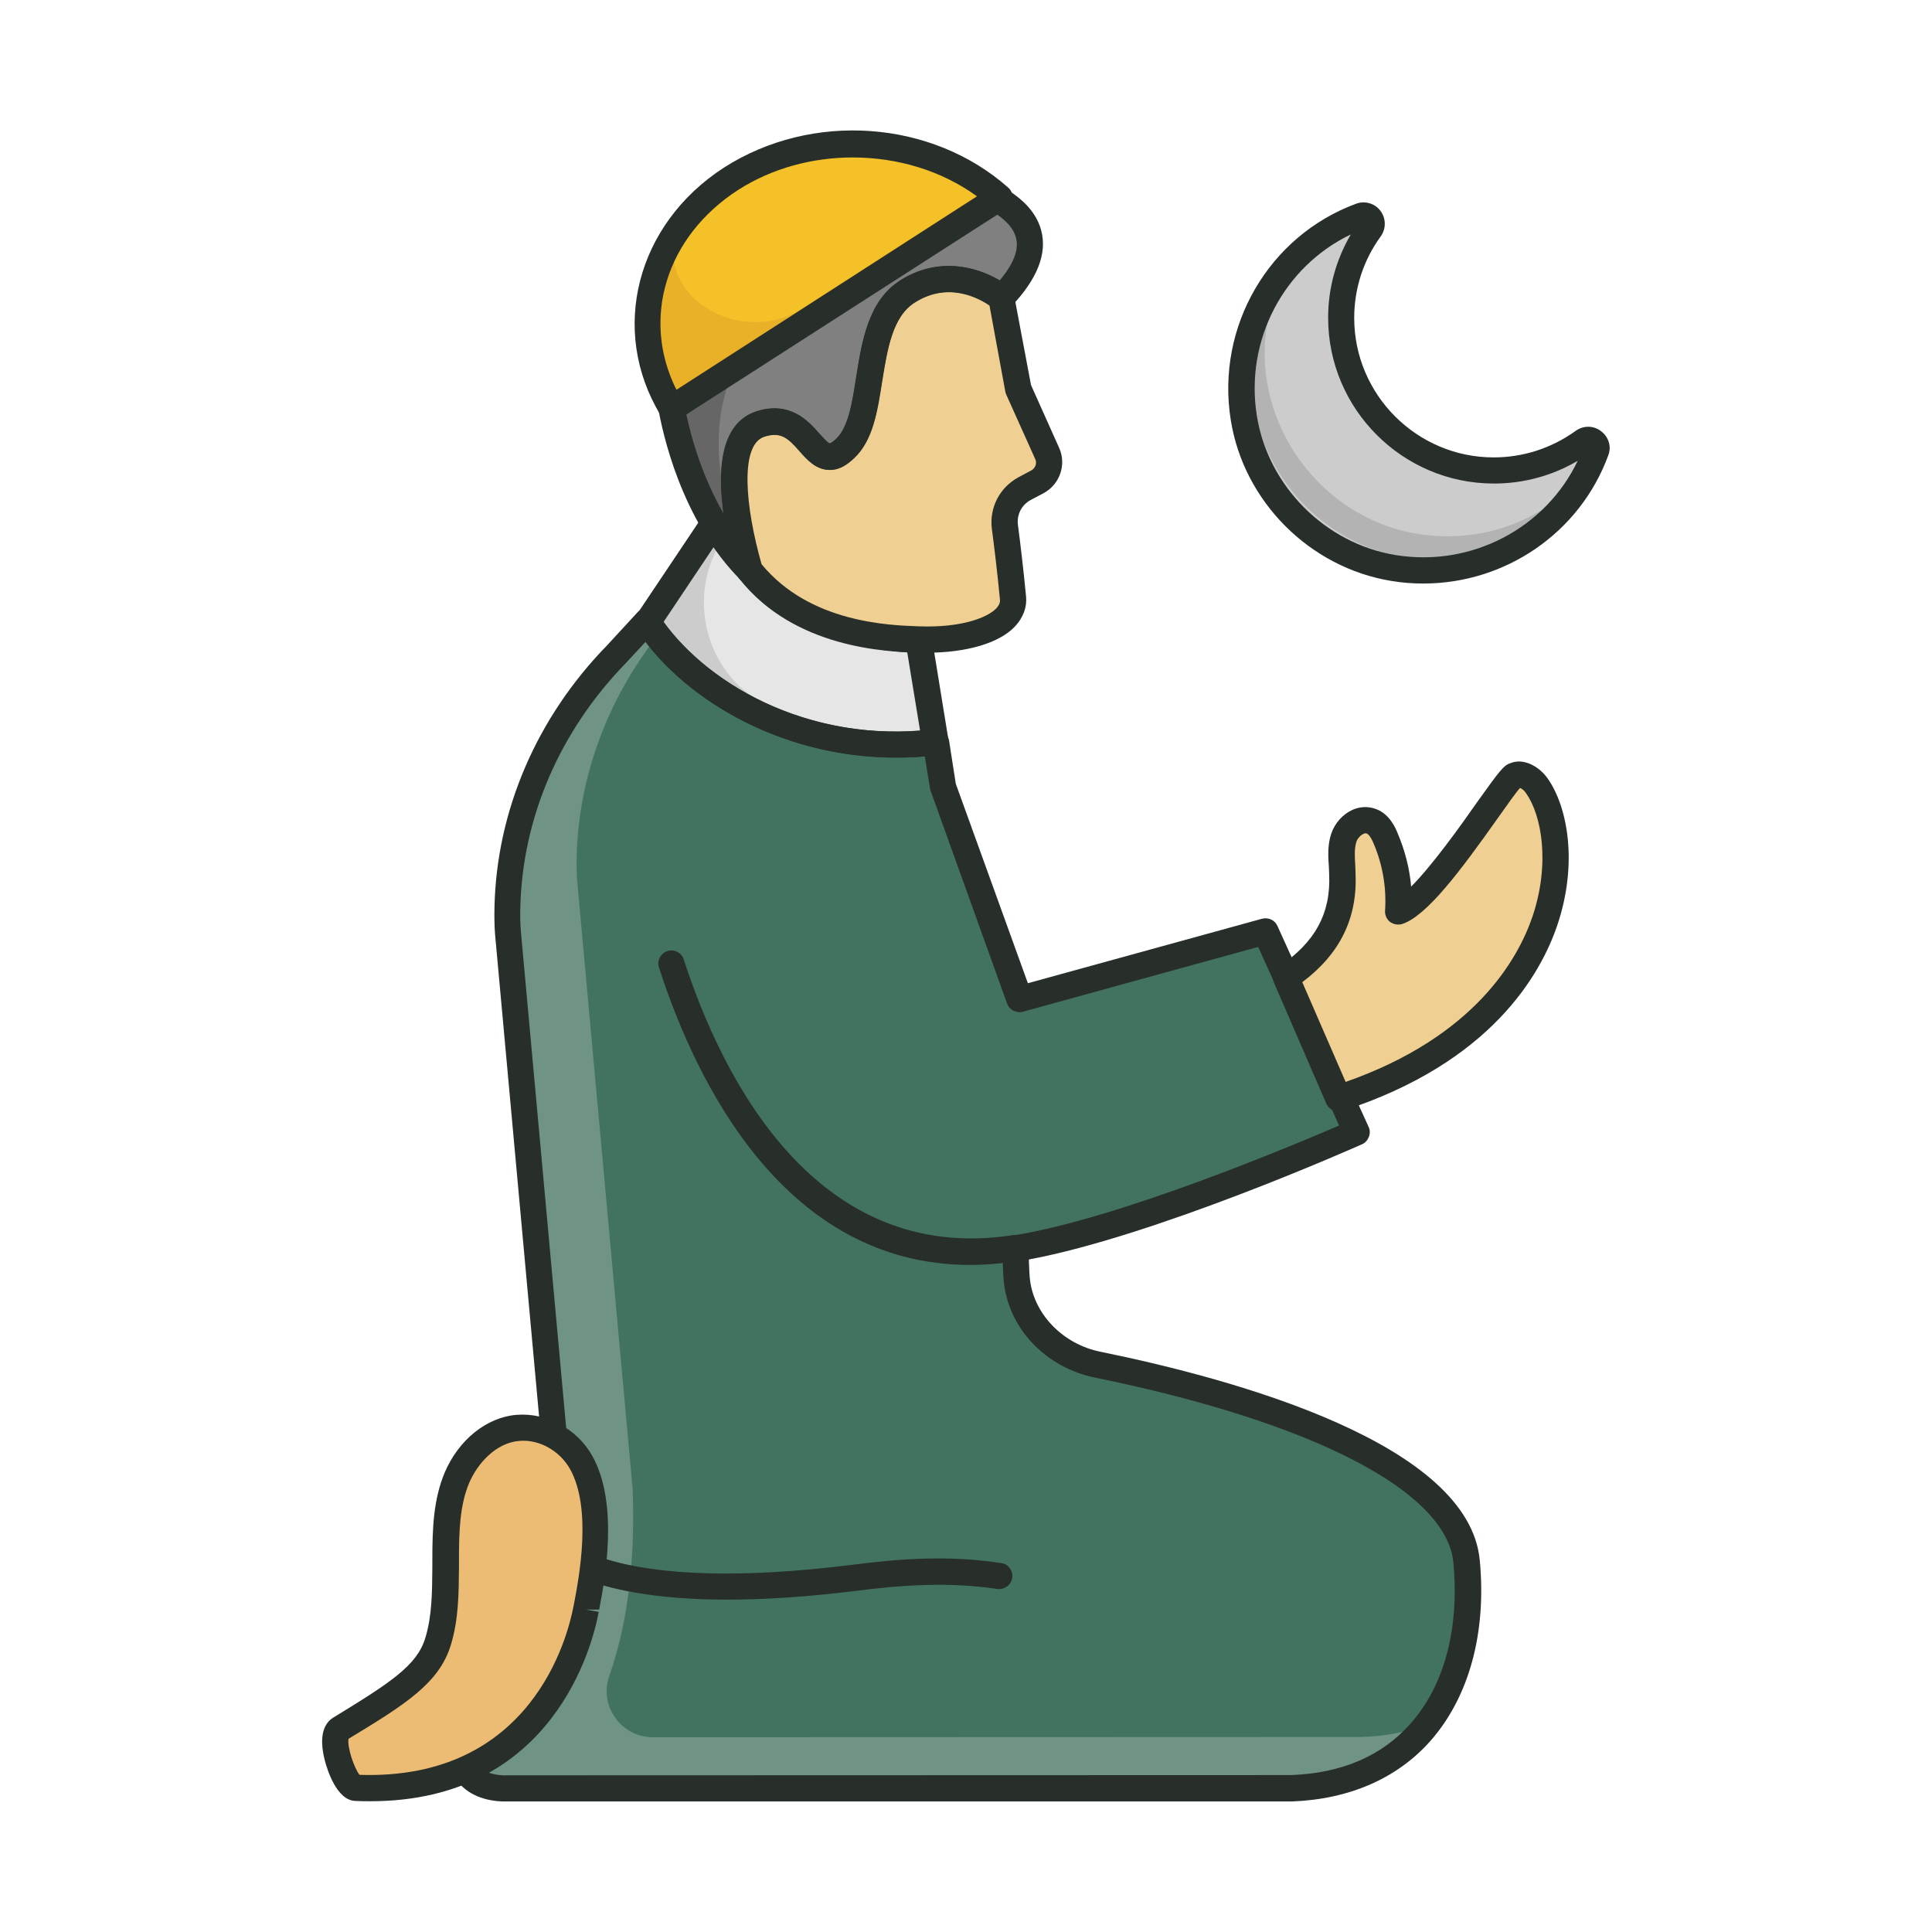 <svg width="32" height="32" viewBox="0 0 32 32" fill="none" xmlns="http://www.w3.org/2000/svg">
<path d="M26.439 7.464C25.959 8.77 24.601 9.652 23.079 9.405C21.82 9.202 20.8 8.177 20.597 6.915C20.355 5.401 21.237 4.052 22.538 3.572C22.668 3.524 22.772 3.676 22.69 3.788C22.391 4.203 22.214 4.714 22.214 5.263C22.214 6.655 23.343 7.788 24.739 7.788C25.293 7.788 25.803 7.611 26.218 7.308C26.331 7.235 26.482 7.338 26.439 7.464Z" fill="#CCCCCC"/>
<path d="M23.572 8.856C22.426 8.709 21.462 7.879 21.098 6.781C20.835 5.976 20.938 5.237 21.228 4.597C20.852 5.176 20.657 5.881 20.757 6.647C20.938 8 22.05 9.098 23.403 9.25C24.774 9.405 25.98 8.644 26.508 7.503C25.903 8.437 24.8 9.016 23.572 8.856Z" fill="#B3B3B3"/>
<path d="M15.49 12.294C13.28 12.549 11.464 11.447 10.724 10.305L11.823 8.666C11.987 8.934 12.182 9.207 12.419 9.444C12.419 9.449 12.419 9.449 12.424 9.453C12.705 9.751 13.055 10.011 13.475 10.197C14.067 10.456 14.681 10.577 15.217 10.595L15.49 12.294Z" fill="#E6E6E6"/>
<path d="M12.653 11.658C11.663 11.127 11.36 9.847 11.983 8.908C11.927 8.826 11.87 8.748 11.818 8.666L10.72 10.305C11.455 11.447 13.271 12.554 15.485 12.294V12.286C14.409 12.342 13.436 12.078 12.653 11.658Z" fill="#CCCCCC"/>
<path d="M21.38 29.613C21.328 29.613 8.454 29.617 8.402 29.617C8.402 29.617 7.667 29.665 7.654 29.055C7.654 29.055 9.449 28.515 9.332 25.496L8.415 15.442C8.406 15.325 8.402 15.187 8.406 15.027C8.441 13.457 9.111 11.961 10.21 10.832L10.72 10.279C10.724 10.283 10.729 10.292 10.733 10.296C11.472 11.438 13.289 12.541 15.498 12.286L15.611 13.003L16.882 16.541L20.956 15.416L21.306 16.182L22.093 17.916L22.469 18.742C22.469 18.742 18.889 20.337 16.817 20.666C16.826 20.861 16.835 21.116 16.839 21.159C16.895 21.877 17.483 22.452 18.192 22.59C19.68 22.893 24.112 23.922 24.294 25.851C24.458 27.715 23.628 29.531 21.38 29.613Z" fill="#417360"/>
<path d="M23.624 28.562C23.148 29.172 22.413 29.578 21.379 29.617C21.328 29.617 8.454 29.622 8.402 29.622C8.402 29.622 7.667 29.669 7.654 29.059C7.654 29.059 9.449 28.519 9.332 25.501L8.415 15.447C8.406 15.33 8.402 15.191 8.406 15.031C8.441 13.462 9.111 11.965 10.21 10.837L10.72 10.283C10.724 10.288 10.729 10.296 10.733 10.301C10.78 10.374 10.837 10.452 10.893 10.525C10.071 11.572 9.583 12.852 9.552 14.188C9.548 14.344 9.552 14.482 9.561 14.603L10.478 24.657C10.534 26.093 10.326 27.096 10.093 27.754C9.916 28.255 10.288 28.774 10.815 28.774C14.071 28.774 22.486 28.77 22.53 28.77C22.936 28.761 23.308 28.688 23.624 28.562Z" fill="#709484"/>
<path d="M8.355 29.838C8.229 29.838 7.901 29.816 7.667 29.6C7.52 29.466 7.442 29.28 7.438 29.059C7.438 28.96 7.498 28.874 7.594 28.848C7.658 28.826 9.224 28.303 9.116 25.509L8.199 15.468C8.19 15.343 8.186 15.191 8.19 15.027C8.225 13.431 8.886 11.888 10.054 10.69L10.56 10.141C10.599 10.097 10.655 10.071 10.716 10.071C10.772 10.071 10.832 10.093 10.876 10.136C10.884 10.145 10.902 10.166 10.91 10.18C11.624 11.274 13.349 12.329 15.477 12.082C15.594 12.069 15.697 12.151 15.719 12.264L15.831 12.982L17.025 16.285L20.904 15.217C21.008 15.191 21.116 15.239 21.159 15.338L22.668 18.664C22.694 18.716 22.694 18.776 22.672 18.832C22.651 18.884 22.612 18.932 22.556 18.954C22.413 19.018 19.135 20.471 17.042 20.861V20.899C17.047 21.016 17.051 21.12 17.055 21.15C17.103 21.747 17.596 22.266 18.236 22.391C20.502 22.854 24.333 23.918 24.51 25.846C24.623 27.044 24.333 28.104 23.697 28.83C23.148 29.453 22.352 29.803 21.392 29.838C21.388 29.838 21.388 29.838 21.384 29.838H8.398C8.394 29.838 8.376 29.838 8.355 29.838ZM7.896 29.194C7.909 29.228 7.931 29.258 7.961 29.284C8.086 29.397 8.32 29.41 8.389 29.405L21.38 29.401C22.227 29.371 22.897 29.081 23.369 28.541C23.927 27.909 24.173 26.966 24.073 25.886C23.965 24.701 21.747 23.555 18.149 22.82C17.315 22.655 16.683 21.985 16.623 21.189C16.618 21.168 16.614 21.051 16.61 20.917L16.601 20.688C16.597 20.575 16.675 20.48 16.783 20.463C18.525 20.186 21.397 18.98 22.18 18.642L20.839 15.684L16.943 16.757C16.835 16.787 16.718 16.727 16.679 16.618L15.408 13.081L15.317 12.528C13.237 12.696 11.52 11.71 10.694 10.629L10.365 10.984C9.271 12.108 8.653 13.544 8.618 15.031C8.614 15.183 8.618 15.312 8.627 15.425L9.544 25.475C9.643 28.095 8.381 28.96 7.896 29.194Z" fill="#282E29"/>
<path d="M12.048 26.495C9.622 26.495 8.925 25.79 8.891 25.565C8.874 25.444 8.956 25.336 9.077 25.319C9.168 25.306 9.258 25.354 9.302 25.431C9.366 25.509 10.214 26.409 14.132 25.916C14.845 25.825 15.693 25.751 16.584 25.89C16.705 25.907 16.783 26.02 16.765 26.136C16.748 26.257 16.627 26.335 16.519 26.318C15.68 26.192 14.867 26.262 14.188 26.348C13.354 26.452 12.649 26.495 12.048 26.495Z" fill="#282E29"/>
<path d="M16.069 20.951C12.995 20.951 11.529 17.929 10.915 16.026C10.876 15.914 10.941 15.788 11.053 15.754C11.165 15.715 11.291 15.78 11.325 15.892C11.948 17.816 13.492 20.964 16.774 20.458C16.895 20.441 17.003 20.523 17.02 20.64C17.038 20.761 16.956 20.869 16.839 20.887C16.575 20.93 16.316 20.951 16.069 20.951Z" fill="#282E29"/>
<path d="M22.166 18.188L21.302 16.19C21.911 15.784 22.275 15.248 22.231 14.465C22.223 14.266 22.192 14.054 22.253 13.868C22.318 13.678 22.525 13.518 22.716 13.6C22.828 13.643 22.897 13.764 22.945 13.877C23.109 14.262 23.183 14.677 23.152 15.096C23.715 14.915 24.93 12.895 25.077 12.839C25.206 12.783 25.366 12.886 25.453 13.008C26.132 13.985 25.968 16.964 22.166 18.188Z" fill="#EFD092"/>
<path d="M22.166 18.409C22.08 18.409 22.002 18.357 21.968 18.279L21.103 16.281C21.059 16.186 21.094 16.074 21.18 16.013C21.782 15.611 22.045 15.127 22.015 14.482L22.011 14.37C21.998 14.197 21.985 13.998 22.05 13.808C22.11 13.63 22.24 13.488 22.4 13.414C22.534 13.354 22.677 13.354 22.802 13.405C23.018 13.488 23.118 13.721 23.148 13.799C23.269 14.08 23.347 14.383 23.373 14.685C23.719 14.339 24.199 13.669 24.458 13.297C24.835 12.77 24.904 12.679 25.008 12.644C25.232 12.545 25.496 12.696 25.635 12.895C25.963 13.362 26.14 14.296 25.795 15.321C25.522 16.13 24.701 17.604 22.236 18.4C22.21 18.404 22.188 18.409 22.166 18.409ZM21.57 16.268L22.288 17.92C24.424 17.172 25.142 15.888 25.384 15.178C25.678 14.301 25.535 13.505 25.276 13.137C25.245 13.09 25.202 13.059 25.176 13.051C25.103 13.133 24.951 13.349 24.813 13.544C24.186 14.43 23.632 15.17 23.226 15.304C23.157 15.325 23.083 15.312 23.023 15.269C22.966 15.226 22.936 15.152 22.941 15.083C22.966 14.707 22.902 14.322 22.75 13.968C22.694 13.834 22.651 13.812 22.642 13.808C22.629 13.803 22.612 13.795 22.582 13.812C22.534 13.834 22.482 13.89 22.465 13.946C22.43 14.054 22.439 14.197 22.448 14.344L22.452 14.461C22.486 15.204 22.197 15.797 21.57 16.268Z" fill="#282E29"/>
<path d="M23.576 9.665C23.399 9.665 23.222 9.652 23.044 9.622C21.691 9.401 20.597 8.303 20.385 6.954C20.138 5.41 21.016 3.905 22.465 3.373C22.608 3.321 22.772 3.369 22.863 3.49C22.958 3.615 22.962 3.788 22.867 3.918C22.582 4.311 22.43 4.778 22.43 5.267C22.43 6.538 23.468 7.576 24.739 7.576C25.228 7.576 25.695 7.425 26.093 7.14C26.223 7.044 26.396 7.044 26.521 7.144C26.646 7.239 26.694 7.399 26.638 7.542C26.166 8.83 24.93 9.665 23.576 9.665ZM22.374 3.883C21.263 4.415 20.618 5.635 20.817 6.884C21.003 8.052 21.95 9.003 23.118 9.194C24.372 9.397 25.6 8.748 26.132 7.632C25.712 7.879 25.237 8.009 24.744 8.009C23.23 8.009 21.998 6.776 21.998 5.263C21.998 4.774 22.128 4.303 22.374 3.883Z" fill="#282E29"/>
<path d="M14.845 12.549C12.843 12.549 11.239 11.498 10.543 10.422C10.495 10.348 10.495 10.253 10.543 10.184L11.641 8.545C11.68 8.484 11.749 8.454 11.827 8.45C11.9 8.45 11.97 8.489 12.009 8.554C12.195 8.861 12.376 9.094 12.575 9.293C12.584 9.302 12.592 9.315 12.601 9.323C12.878 9.613 13.202 9.838 13.565 10.002C14.218 10.292 14.828 10.366 15.226 10.378C15.33 10.383 15.416 10.456 15.434 10.56L15.71 12.259C15.719 12.32 15.706 12.381 15.671 12.424C15.637 12.471 15.581 12.502 15.524 12.51C15.291 12.536 15.066 12.549 14.845 12.549ZM10.988 10.305C11.71 11.308 13.293 12.251 15.239 12.1L15.027 10.806C14.599 10.776 14.011 10.677 13.384 10.4C12.956 10.21 12.579 9.942 12.264 9.604C12.259 9.596 12.251 9.591 12.246 9.583C12.1 9.431 11.957 9.263 11.818 9.064L10.988 10.305Z" fill="#282E29"/>
<path d="M9.704 26.66C9.63 27.049 9.042 29.756 5.89 29.609C5.708 29.6 5.284 28.895 5.501 28.761C6.465 28.169 7.083 27.732 7.252 27.191C7.386 26.75 7.377 26.288 7.382 25.825C7.382 25.367 7.39 24.891 7.568 24.476C7.745 24.052 8.125 23.68 8.579 23.645C8.999 23.611 9.418 23.849 9.626 24.216C10.05 24.973 9.786 26.244 9.704 26.66Z" fill="#EDBC74"/>
<path d="M6.136 29.834C6.054 29.834 5.968 29.834 5.881 29.829C5.574 29.816 5.418 29.306 5.379 29.155C5.267 28.714 5.392 28.528 5.518 28.45C6.474 27.866 6.906 27.585 7.044 27.131C7.157 26.763 7.157 26.37 7.161 25.955V25.825C7.161 25.323 7.178 24.839 7.364 24.394C7.594 23.849 8.061 23.473 8.558 23.434C9.055 23.395 9.561 23.667 9.812 24.117C10.257 24.917 10.015 26.184 9.924 26.66H9.704L9.916 26.698C9.821 27.235 9.168 29.834 6.136 29.834ZM5.955 29.397C8.809 29.492 9.401 27.105 9.496 26.621C9.591 26.136 9.505 26.577 9.505 26.577C9.587 26.145 9.812 24.99 9.44 24.329C9.271 24.03 8.93 23.836 8.601 23.866C8.216 23.896 7.909 24.238 7.771 24.562C7.615 24.93 7.602 25.371 7.602 25.825V25.955C7.598 26.383 7.598 26.828 7.464 27.256C7.269 27.883 6.707 28.234 5.773 28.8C5.747 28.93 5.864 29.284 5.955 29.397Z" fill="#282E29"/>
<path d="M16.588 4.934C16.588 4.934 15.853 4.307 15.036 4.826C14.218 5.341 14.569 6.88 14.007 7.425C13.449 7.961 13.436 6.746 12.588 7.027C11.775 7.304 12.372 9.293 12.415 9.444C12.177 9.207 11.983 8.934 11.818 8.662C11.187 7.594 11.07 6.448 11.07 6.448L15.749 3.001H15.754C16.757 3.278 17.626 3.857 16.588 4.934Z" fill="#808080"/>
<path d="M12.748 5.341C12.731 5.31 12.709 5.28 12.696 5.25L11.075 6.443C11.075 6.443 11.191 7.589 11.823 8.657C11.987 8.93 12.177 9.198 12.419 9.44C12.402 9.392 11.075 6.845 12.748 5.341Z" fill="#666666"/>
<path d="M17.185 7.983L16.588 8.298C16.588 8.298 16.696 9.047 16.778 9.907C16.817 10.344 16.13 10.621 15.213 10.59C14.672 10.573 13.267 10.517 12.419 9.449C12.415 9.444 12.415 9.444 12.415 9.44C12.372 9.289 11.775 7.3 12.588 7.023C13.431 6.746 13.444 7.957 14.002 7.425C14.569 6.88 14.214 5.341 15.036 4.826C15.849 4.307 16.588 4.934 16.588 4.934V4.938L16.869 6.448L17.345 7.507C17.431 7.689 17.358 7.892 17.185 7.983Z" fill="#EFD092"/>
<path d="M15.347 10.811C15.3 10.811 15.252 10.811 15.204 10.811C14.698 10.794 13.163 10.746 12.246 9.587C12.238 9.574 12.225 9.561 12.22 9.544C12.216 9.531 12.208 9.514 12.203 9.501C11.948 8.614 11.654 7.109 12.519 6.815C13.085 6.629 13.392 6.975 13.574 7.183C13.626 7.239 13.708 7.334 13.743 7.343C13.743 7.343 13.777 7.338 13.851 7.265C14.05 7.075 14.115 6.668 14.18 6.244C14.275 5.652 14.378 4.977 14.915 4.64C15.667 4.164 16.428 4.515 16.727 4.765C16.774 4.809 16.804 4.869 16.804 4.93L17.077 6.378L17.54 7.412C17.669 7.689 17.557 8.022 17.284 8.169L17.072 8.281C16.921 8.363 16.839 8.523 16.86 8.692C16.899 8.99 16.951 9.423 16.995 9.881C17.012 10.058 16.947 10.227 16.817 10.37C16.558 10.651 16.013 10.811 15.347 10.811ZM12.614 9.345C13.41 10.314 14.724 10.357 15.222 10.374C15.931 10.4 16.359 10.227 16.502 10.076C16.562 10.011 16.567 9.959 16.562 9.929C16.519 9.475 16.467 9.051 16.428 8.757C16.385 8.407 16.558 8.074 16.869 7.905L17.081 7.792C17.15 7.754 17.18 7.671 17.146 7.602L16.67 6.543C16.662 6.525 16.657 6.512 16.653 6.495L16.389 5.06C16.221 4.943 15.706 4.657 15.152 5.012C14.78 5.245 14.698 5.79 14.612 6.318C14.534 6.82 14.46 7.291 14.153 7.585C14.007 7.723 13.881 7.792 13.725 7.784C13.514 7.775 13.371 7.615 13.25 7.477C13.059 7.261 12.938 7.144 12.657 7.235C12.251 7.373 12.342 8.389 12.614 9.345Z" fill="#282E29"/>
<path d="M12.411 9.661C12.355 9.661 12.303 9.639 12.259 9.596C12.039 9.375 11.84 9.111 11.632 8.774C10.984 7.671 10.863 6.517 10.858 6.465C10.85 6.387 10.884 6.314 10.945 6.266L15.624 2.82C15.676 2.781 15.754 2.768 15.818 2.785C16.644 3.014 17.124 3.364 17.245 3.814C17.349 4.199 17.18 4.627 16.744 5.081C16.666 5.163 16.536 5.172 16.445 5.098C16.415 5.077 15.814 4.584 15.148 5.008C14.78 5.241 14.694 5.786 14.608 6.314C14.53 6.815 14.456 7.287 14.149 7.581C14.002 7.723 13.851 7.788 13.717 7.78C13.505 7.771 13.362 7.611 13.241 7.473C13.051 7.256 12.93 7.14 12.649 7.23C12.233 7.373 12.337 8.441 12.614 9.375C12.64 9.47 12.601 9.574 12.519 9.626C12.489 9.648 12.45 9.661 12.411 9.661ZM11.308 6.543C11.356 6.854 11.52 7.706 11.987 8.51C11.888 7.797 11.931 7.018 12.519 6.82C13.081 6.634 13.388 6.98 13.574 7.187C13.626 7.243 13.708 7.343 13.743 7.347C13.743 7.347 13.777 7.343 13.855 7.269C14.054 7.079 14.119 6.677 14.184 6.249C14.279 5.656 14.383 4.982 14.919 4.644C15.555 4.242 16.195 4.428 16.558 4.644C16.791 4.368 16.882 4.13 16.826 3.931C16.752 3.658 16.389 3.412 15.797 3.235L11.308 6.543Z" fill="#282E29"/>
<path d="M16.558 3.274L16.502 3.308H16.497L11.127 6.763C10.344 5.475 10.729 3.853 12.108 2.962C13.496 2.076 15.386 2.236 16.558 3.274Z" fill="#F5C129"/>
<path d="M13.293 5.107C12.229 5.79 10.746 4.826 11.261 3.762C11.265 3.754 11.269 3.745 11.274 3.736C10.612 4.631 10.538 5.79 11.127 6.759L16.497 3.304H16.502L16.558 3.269C16.497 3.217 16.428 3.174 16.363 3.127L13.293 5.107Z" fill="#E8B128"/>
<path d="M11.127 6.98C11.109 6.98 11.092 6.98 11.079 6.975C11.023 6.962 10.971 6.928 10.941 6.876C10.089 5.475 10.538 3.715 11.991 2.776C13.449 1.842 15.434 1.985 16.701 3.109C16.752 3.152 16.778 3.222 16.774 3.291C16.77 3.36 16.731 3.421 16.675 3.46L16.618 3.494C16.61 3.498 16.597 3.507 16.588 3.511L11.243 6.945C11.209 6.971 11.17 6.98 11.127 6.98ZM14.123 2.608C13.457 2.608 12.791 2.785 12.229 3.144C11.027 3.918 10.616 5.284 11.204 6.456L16.182 3.252C15.594 2.824 14.863 2.608 14.123 2.608Z" fill="#282E29"/>
</svg>
